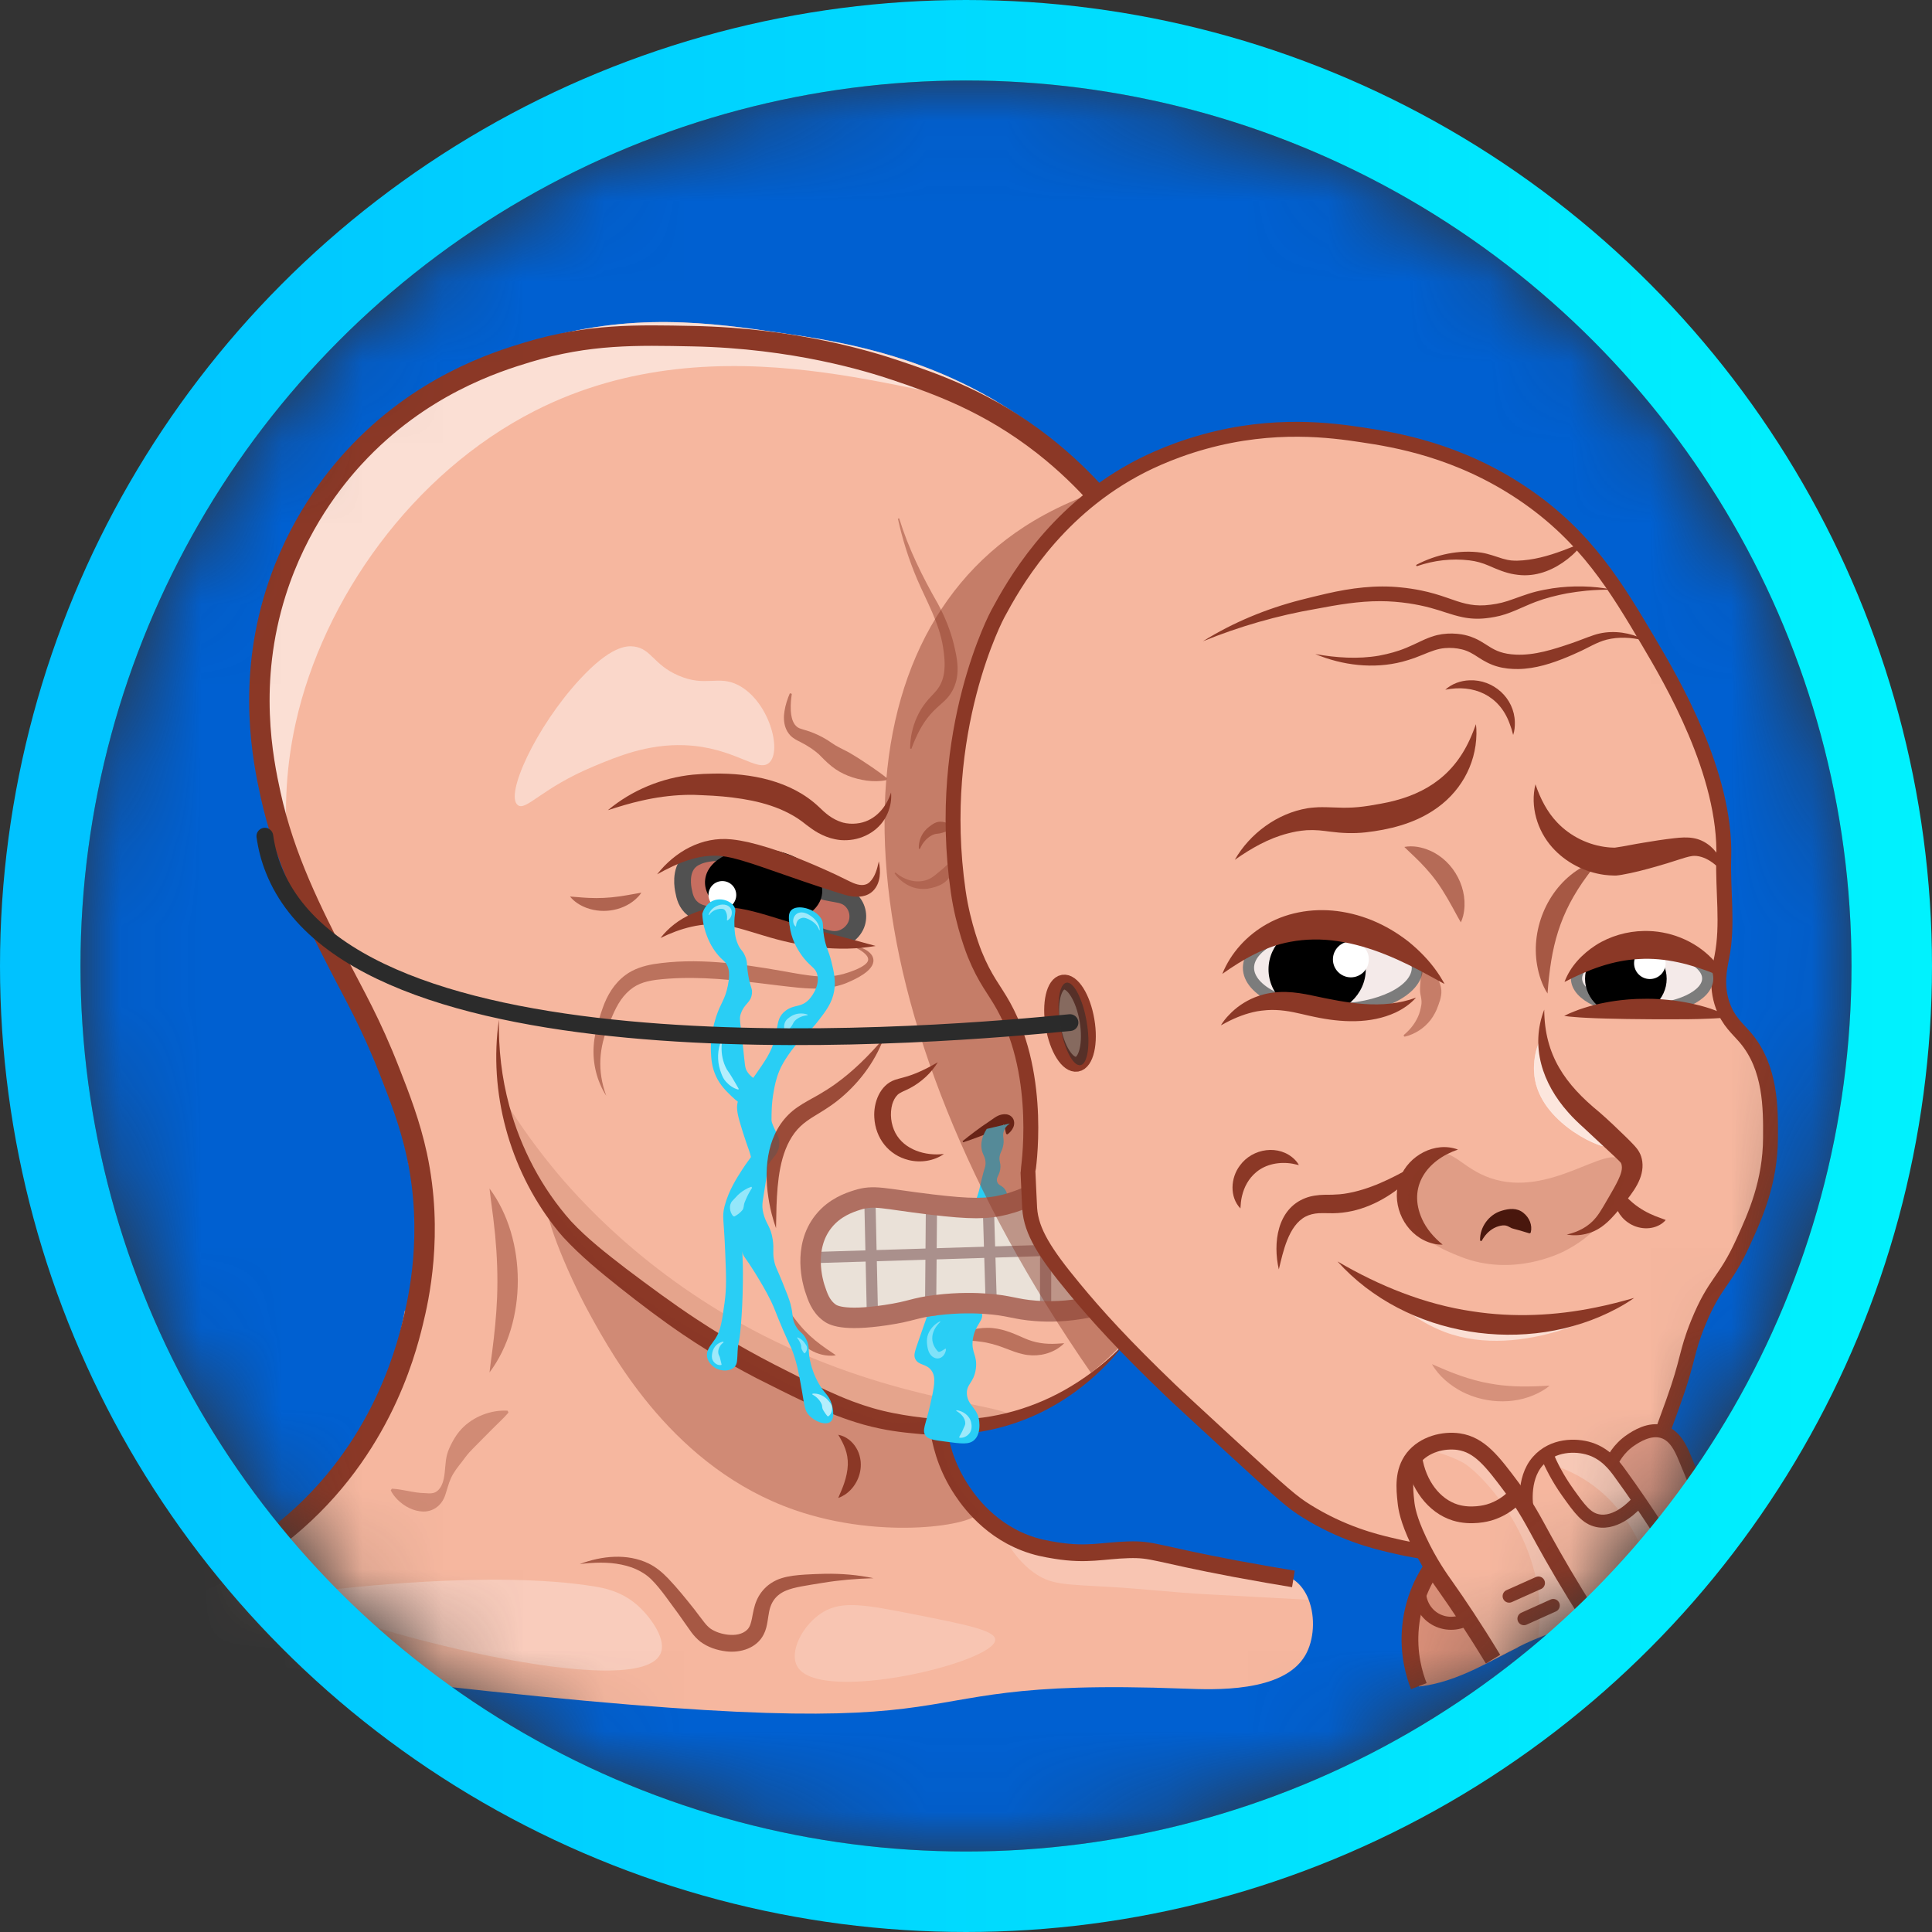 <svg width="24" height="24" viewBox="0 0 24 24" fill="none" xmlns="http://www.w3.org/2000/svg">
<rect x="0" y="0" width="24" height="24" fill="#333333" stroke="none"/>
<mask id="mask0_4973_218324" style="mask-type:alpha" maskUnits="userSpaceOnUse" x="1" y="0" width="23" height="24">
<circle cx="12" cy="12" r="11" fill="white"/>
</mask>
<g mask="url(#mask0_4973_218324)">
<circle cx="12" cy="12" r="11" fill="#0060D1"/>
<path d="M16.214 20.564C15.943 21.03 15.074 20.99 14.72 20.977C10.379 20.811 13.142 21.851 4.558 20.839C4.558 20.839 0.206 20.326 0.234 20.014C0.247 19.862 1.763 20.102 3.123 19.188C3.249 19.103 3.602 18.855 3.969 18.441C4.595 17.733 4.837 17.016 4.912 16.77C4.964 16.6 5.001 16.44 5.028 16.284C5.036 16.283 5.045 16.278 5.048 16.268C5.075 16.197 5.093 16.122 5.103 16.045C5.113 16.044 5.123 16.037 5.123 16.023C5.123 15.954 5.126 15.885 5.13 15.816C5.133 15.789 5.135 15.762 5.137 15.735C5.148 15.673 5.156 15.611 5.16 15.549C5.17 15.546 5.178 15.539 5.178 15.527C5.178 15.463 5.179 15.4 5.181 15.336C5.188 15.26 5.193 15.183 5.198 15.107C5.207 15.105 5.215 15.097 5.215 15.086C5.215 15.038 5.212 14.991 5.207 14.944C5.21 14.893 5.212 14.842 5.215 14.792C5.216 14.77 5.193 14.764 5.179 14.774C5.173 14.747 5.166 14.72 5.159 14.694C5.156 14.683 5.149 14.678 5.141 14.677C5.141 14.677 5.14 14.676 5.14 14.675C5.137 14.665 5.128 14.659 5.119 14.659C5.123 14.593 5.123 14.527 5.123 14.461C5.123 14.436 5.081 14.428 5.077 14.455C5.077 14.46 5.076 14.465 5.075 14.47C5.058 14.166 5.016 13.858 4.912 13.507C4.875 13.383 4.821 13.22 4.421 12.407C3.83 11.204 3.808 11.272 3.654 10.873C3.63 10.811 3.607 10.749 3.586 10.688C3.326 9.944 3.275 9.338 3.261 9.124C3.213 8.382 3.324 7.818 3.359 7.65C3.419 7.37 3.571 6.679 4.008 6.018C4.803 4.816 6.079 4.414 6.603 4.249C7.831 3.863 8.84 4.01 9.73 4.14C10.4 4.238 11.376 4.391 12.382 4.988C12.526 5.074 12.671 5.169 12.816 5.274C13.216 5.564 13.511 5.858 13.708 6.076L13.71 6.084L14.465 9.026C14.908 12.891 14.68 15.787 14.131 16.495C13.944 16.736 13.72 16.935 13.57 17.056C13.47 17.137 13.403 17.183 13.403 17.183C13.032 17.439 12.632 17.714 12.165 17.655C11.953 17.628 11.728 17.532 11.674 17.615C11.647 17.656 11.679 17.711 11.733 17.851C11.827 18.095 11.823 18.163 11.87 18.284C11.974 18.549 12.225 18.816 12.43 18.969C12.44 18.977 12.45 18.984 12.46 18.991C12.746 19.194 12.879 19.125 14.111 19.267C15.61 19.439 15.082 19.503 15.625 19.522C15.782 19.528 15.971 19.528 16.116 19.66C16.178 19.716 16.225 19.79 16.257 19.873C16.342 20.093 16.324 20.375 16.214 20.564Z" fill="#F6B79F"/>
<path opacity="0.2" d="M16.256 19.873C16.047 19.862 15.673 19.841 14.998 19.805C14.593 19.784 14.19 19.736 13.785 19.713C13.246 19.682 13.075 19.687 12.878 19.559C12.669 19.424 12.493 19.18 12.427 18.968C12.438 18.976 12.448 18.983 12.458 18.99C12.743 19.193 12.876 19.124 14.109 19.266C15.608 19.438 15.081 19.502 15.623 19.521C15.781 19.527 15.97 19.527 16.115 19.659C16.177 19.715 16.223 19.79 16.256 19.873Z" fill="white"/>
<path opacity="0.55" d="M12.381 4.988C11.477 4.994 8.971 3.92 6.643 5.104C5.122 5.878 4.016 7.442 3.674 8.977C3.534 9.603 3.531 10.183 3.585 10.688C3.325 9.944 3.274 9.338 3.26 9.124C3.212 8.382 3.323 7.818 3.358 7.65C3.418 7.37 3.57 6.679 4.007 6.018C4.803 4.816 6.078 4.414 6.602 4.249C7.83 3.863 8.839 4.01 9.729 4.14C10.399 4.238 11.375 4.391 12.381 4.988Z" fill="white"/>
<path opacity="0.45" d="M7.37 9.522C7.669 9.397 8.042 9.241 8.5 9.257C9.128 9.28 9.415 9.609 9.557 9.473C9.719 9.319 9.548 8.707 9.173 8.512C8.92 8.381 8.77 8.54 8.428 8.392C8.116 8.257 8.093 8.06 7.875 8.031C7.782 8.019 7.582 8.028 7.202 8.44C6.657 9.03 6.267 9.879 6.433 10.002C6.535 10.078 6.73 9.789 7.37 9.522Z" fill="white"/>
<path opacity="0.3" d="M3.782 19.773C3.79 19.759 3.818 19.766 3.88 19.766C3.88 19.766 3.883 19.766 4.029 19.755C4.18 19.743 6.114 19.498 7.393 19.709C7.493 19.725 7.714 19.765 7.909 19.933C8.062 20.065 8.266 20.333 8.215 20.515C8.02 21.215 4.17 20.167 3.885 19.913C3.871 19.901 3.763 19.804 3.782 19.773Z" fill="white"/>
<path opacity="0.2" d="M11.344 20.052C10.762 19.937 10.466 19.882 10.229 20.023C9.973 20.175 9.79 20.527 9.911 20.712C10.207 21.168 12.373 20.649 12.363 20.367C12.359 20.253 11.994 20.18 11.344 20.052H11.344Z" fill="white"/>
<path opacity="0.15" d="M6.235 13.612C6.374 13.842 6.58 14.154 6.861 14.498C7.155 14.858 8.016 15.845 9.485 16.591C11.172 17.448 12.59 17.442 12.568 17.613C12.554 17.732 11.851 17.766 11.317 17.701C11.229 17.69 10.876 17.644 10.329 17.441C10.19 17.389 9.779 17.23 8.985 16.754C8.489 16.457 7.674 15.963 7.138 15.379C6.851 15.066 6.647 14.73 6.647 14.73C6.546 14.564 6.475 14.419 6.428 14.316" fill="#8B3826"/>
<path d="M13.618 6.144C13.467 5.977 13.247 5.754 12.955 5.526C12.268 4.99 11.626 4.768 11.13 4.601C10.807 4.492 9.872 4.201 8.604 4.176C7.913 4.162 7.314 4.146 6.554 4.376C6.156 4.496 5.219 4.792 4.404 5.676C4.158 5.942 3.697 6.508 3.428 7.357C3.071 8.485 3.267 9.441 3.361 9.87C3.534 10.662 3.872 11.326 4.2 11.967C4.402 12.363 4.604 12.704 4.841 13.312C4.965 13.628 5.095 13.963 5.179 14.352C5.388 15.324 5.199 16.141 5.129 16.427C5.034 16.818 4.698 18.116 3.454 19.077C2.096 20.127 0.599 20.047 0.234 20.017" stroke="#8B3826" stroke-width="0.254" stroke-miterlimit="10"/>
<g opacity="0.55">
<path d="M9.803 16.29C9.846 16.345 9.887 16.403 9.931 16.455C9.972 16.505 10.016 16.551 10.063 16.595C10.147 16.673 10.242 16.74 10.338 16.804C10.353 16.814 10.368 16.824 10.383 16.835C10.365 16.84 10.346 16.841 10.327 16.841C10.117 16.844 9.918 16.702 9.838 16.511C9.809 16.441 9.793 16.365 9.803 16.29L9.803 16.29Z" fill="#8B3826"/>
</g>
<g opacity="0.65">
<path d="M7.081 11.137C7.157 11.142 7.238 11.151 7.313 11.154C7.376 11.157 7.437 11.157 7.499 11.154C7.627 11.149 7.751 11.128 7.877 11.105C7.907 11.099 7.936 11.094 7.967 11.089C7.956 11.107 7.943 11.123 7.928 11.139C7.768 11.309 7.502 11.358 7.286 11.278C7.207 11.248 7.134 11.203 7.081 11.137Z" fill="#8B3826"/>
</g>
<path d="M8.57 10.698C8.44 10.82 8.485 11.035 8.492 11.068C8.505 11.134 8.524 11.225 8.61 11.292C8.717 11.376 8.854 11.363 9.054 11.373C9.373 11.391 9.623 11.458 9.801 11.506C10.172 11.605 10.302 11.713 10.464 11.653C10.575 11.612 10.62 11.522 10.629 11.504C10.679 11.401 10.66 11.268 10.571 11.183C10.466 11.082 10.339 11.124 10.103 11.033C9.931 10.966 9.885 10.9 9.756 10.82C9.4 10.598 8.782 10.499 8.57 10.698L8.57 10.698Z" fill="#C66E60" stroke="#515151" stroke-width="0.208" stroke-miterlimit="10"/>
<path d="M10.212 11.104C10.244 10.849 9.944 10.601 9.543 10.552C9.142 10.502 8.792 10.668 8.76 10.924C8.728 11.179 9.027 11.426 9.428 11.476C9.829 11.526 10.18 11.359 10.212 11.104Z" fill="black"/>
<path d="M8.973 11.29C9.069 11.29 9.146 11.213 9.146 11.118C9.146 11.022 9.069 10.945 8.973 10.945C8.878 10.945 8.801 11.022 8.801 11.118C8.801 11.213 8.878 11.29 8.973 11.29Z" fill="white"/>
<path d="M8.163 10.861C8.385 10.578 8.719 10.389 9.086 10.427C9.156 10.434 9.228 10.447 9.296 10.462C9.626 10.541 9.937 10.665 10.245 10.802C10.336 10.842 10.427 10.885 10.516 10.93C10.536 10.939 10.578 10.961 10.599 10.969C10.668 10.997 10.748 11.013 10.806 10.955C10.872 10.89 10.897 10.79 10.917 10.7C10.942 10.822 10.941 10.968 10.848 11.064C10.772 11.143 10.653 11.151 10.553 11.13C10.525 11.124 10.498 11.117 10.472 11.109C10.432 11.097 10.392 11.084 10.353 11.072C10.103 10.993 9.85 10.904 9.603 10.818C9.43 10.758 9.264 10.698 9.088 10.656C9.049 10.647 9.007 10.639 8.968 10.635C8.683 10.603 8.41 10.724 8.163 10.861H8.163Z" fill="#8B3826"/>
<path d="M8.205 11.652C8.405 11.394 8.739 11.246 9.065 11.272C9.111 11.275 9.159 11.281 9.205 11.289C9.408 11.324 9.68 11.418 9.879 11.477C10.208 11.578 10.547 11.657 10.878 11.751C10.411 11.832 9.927 11.759 9.479 11.62C9.326 11.575 9.155 11.516 8.999 11.493C8.726 11.451 8.45 11.532 8.205 11.652Z" fill="#8B3826"/>
<g opacity="0.55">
<path d="M7.531 13.612C7.415 13.432 7.36 13.209 7.375 12.994C7.382 12.885 7.407 12.777 7.438 12.673C7.453 12.622 7.469 12.571 7.488 12.519C7.543 12.362 7.632 12.214 7.769 12.113C7.871 12.036 7.997 11.998 8.118 11.977C8.65 11.894 9.192 11.97 9.716 12.062C9.869 12.089 10.019 12.119 10.172 12.129L10.209 12.13L10.219 12.13C10.222 12.131 10.225 12.13 10.228 12.13L10.246 12.13C10.307 12.13 10.368 12.124 10.428 12.111C10.443 12.107 10.458 12.104 10.473 12.1C10.476 12.099 10.479 12.098 10.482 12.098L10.499 12.092L10.517 12.087L10.526 12.084L10.536 12.081C10.606 12.057 10.676 12.032 10.736 11.989C10.761 11.97 10.782 11.951 10.785 11.922C10.786 11.903 10.777 11.884 10.764 11.868C10.741 11.84 10.711 11.818 10.679 11.799C10.635 11.773 10.586 11.753 10.536 11.736C10.635 11.746 10.774 11.78 10.832 11.869C10.917 12.015 10.684 12.135 10.577 12.184C10.556 12.194 10.532 12.204 10.511 12.213C10.492 12.22 10.46 12.232 10.441 12.237C10.38 12.255 10.318 12.268 10.255 12.274C10.245 12.275 10.232 12.276 10.223 12.277L10.213 12.278L10.171 12.28C10.009 12.284 9.846 12.262 9.689 12.244C9.598 12.233 9.466 12.216 9.377 12.206C8.968 12.158 8.558 12.123 8.149 12.172C8 12.193 7.89 12.228 7.783 12.337C7.679 12.442 7.622 12.581 7.567 12.717C7.438 13.014 7.418 13.304 7.531 13.612L7.531 13.612Z" fill="#8B3826"/>
</g>
<path d="M6.198 12.666C6.191 13.029 6.232 13.389 6.327 13.738C6.47 14.266 6.732 14.764 7.093 15.17C7.298 15.39 7.538 15.575 7.776 15.759C8.063 15.975 8.355 16.192 8.655 16.389C8.861 16.525 9.076 16.656 9.292 16.775C9.505 16.895 9.737 17.011 9.956 17.121C10.164 17.225 10.376 17.327 10.593 17.409C10.758 17.471 10.927 17.521 11.099 17.554C11.175 17.57 11.264 17.584 11.341 17.595C11.502 17.618 11.665 17.633 11.828 17.634C12.347 17.638 12.863 17.489 13.306 17.22C13.544 17.076 13.761 16.902 13.96 16.705C13.788 16.926 13.582 17.125 13.354 17.291C12.751 17.729 12.051 17.889 11.315 17.803C11.218 17.794 11.113 17.78 11.017 17.763C10.89 17.74 10.76 17.709 10.637 17.67C10.203 17.535 9.797 17.32 9.393 17.118C9.297 17.068 9.188 17.009 9.094 16.956C8.886 16.838 8.678 16.709 8.48 16.575C8.212 16.393 7.953 16.196 7.699 15.995C7.454 15.8 7.211 15.601 6.998 15.37C6.959 15.327 6.921 15.281 6.886 15.235C6.328 14.516 6.067 13.567 6.198 12.666H6.198Z" fill="#8B3826"/>
<path d="M11.654 17.724C11.678 17.91 11.742 18.184 11.916 18.464C11.992 18.585 12.242 18.974 12.727 19.163C12.875 19.221 12.994 19.241 13.116 19.261C13.508 19.324 13.701 19.261 14.017 19.252C14.327 19.243 14.339 19.298 15.348 19.488C15.656 19.545 15.907 19.588 16.067 19.614" stroke="#8B3826" stroke-width="0.208" stroke-miterlimit="10"/>
<g opacity="0.75">
<path d="M7.203 19.429C7.473 19.327 7.791 19.293 8.059 19.423C8.15 19.467 8.231 19.536 8.3 19.608C8.418 19.732 8.519 19.858 8.624 19.99C8.666 20.044 8.709 20.104 8.75 20.155C8.772 20.183 8.796 20.209 8.824 20.23C8.887 20.274 8.967 20.298 9.043 20.307C9.129 20.316 9.221 20.305 9.283 20.244C9.319 20.207 9.33 20.157 9.341 20.105C9.355 20.031 9.368 19.953 9.399 19.882C9.43 19.808 9.481 19.742 9.543 19.692C9.553 19.684 9.564 19.676 9.574 19.669C9.597 19.654 9.623 19.639 9.648 19.628L9.667 19.62L9.677 19.616L9.681 19.614L9.686 19.613L9.705 19.606C9.804 19.575 9.9 19.567 10.001 19.56C10.082 19.555 10.168 19.552 10.249 19.55C10.45 19.547 10.653 19.563 10.851 19.605C10.64 19.611 10.431 19.628 10.224 19.662C10.133 19.677 10.039 19.691 9.949 19.708C9.887 19.72 9.818 19.736 9.762 19.76C9.69 19.79 9.633 19.837 9.596 19.903C9.554 19.978 9.55 20.051 9.535 20.14C9.526 20.195 9.514 20.251 9.487 20.303C9.401 20.474 9.2 20.535 9.021 20.514C8.906 20.5 8.794 20.463 8.701 20.394C8.659 20.361 8.623 20.322 8.591 20.28C8.533 20.201 8.484 20.126 8.428 20.049C8.32 19.906 8.216 19.745 8.091 19.62C8.061 19.591 8.028 19.564 7.992 19.542C7.947 19.513 7.897 19.49 7.847 19.471C7.806 19.457 7.763 19.445 7.719 19.436C7.549 19.401 7.375 19.409 7.203 19.429V19.429Z" fill="#8B3826"/>
</g>
<g opacity="0.35">
<path d="M4.868 18.493C5.001 18.499 5.143 18.547 5.274 18.548C5.336 18.552 5.395 18.561 5.444 18.511C5.518 18.436 5.523 18.312 5.532 18.211C5.536 18.165 5.541 18.117 5.553 18.071C5.565 18.024 5.585 17.98 5.607 17.937C5.634 17.883 5.667 17.829 5.705 17.783C5.839 17.619 6.062 17.521 6.271 17.523C6.283 17.523 6.295 17.523 6.307 17.525L6.316 17.548C6.285 17.585 6.253 17.616 6.222 17.647C6.149 17.72 6.076 17.789 6.006 17.862C5.976 17.893 5.946 17.923 5.916 17.953C5.887 17.983 5.856 18.013 5.828 18.044C5.81 18.066 5.79 18.088 5.774 18.111C5.765 18.123 5.748 18.146 5.739 18.158C5.688 18.222 5.632 18.292 5.599 18.369C5.571 18.432 5.556 18.497 5.534 18.563C5.495 18.689 5.395 18.777 5.259 18.777C5.136 18.774 5.023 18.713 4.939 18.63C4.905 18.595 4.876 18.558 4.854 18.514L4.868 18.493Z" fill="#8B3826"/>
</g>
<g opacity="0.45">
<path d="M6.081 14.764C6.548 15.39 6.551 16.424 6.081 17.049C6.09 16.964 6.103 16.876 6.114 16.791C6.143 16.568 6.166 16.342 6.175 16.117C6.185 15.86 6.175 15.601 6.151 15.344C6.137 15.202 6.119 15.056 6.099 14.913C6.094 14.865 6.086 14.812 6.081 14.764H6.081Z" fill="#8B3826"/>
</g>
<path opacity="0.35" d="M6.808 14.974C6.733 15.015 7.012 15.753 7.329 16.33C7.623 16.864 8.378 18.238 9.869 18.757C10.968 19.14 12.134 18.943 12.159 18.783C12.166 18.742 12.096 18.724 11.969 18.55C11.928 18.494 11.819 18.343 11.752 18.139C11.668 17.885 11.733 17.805 11.648 17.721C11.547 17.622 11.395 17.674 11.18 17.675C10.982 17.676 10.795 17.606 10.421 17.468C9.998 17.31 9.67 17.134 9.37 16.962C8.253 16.325 7.694 16.006 7.217 15.444C6.991 15.179 6.852 14.95 6.808 14.974L6.808 14.974Z" fill="#8B3826"/>
<path d="M10.413 17.823C10.508 17.841 10.59 17.906 10.638 17.989C10.661 18.027 10.677 18.07 10.685 18.114C10.688 18.126 10.689 18.139 10.691 18.151C10.691 18.154 10.692 18.161 10.692 18.164C10.704 18.32 10.627 18.48 10.496 18.567C10.47 18.584 10.442 18.598 10.413 18.608C10.44 18.543 10.466 18.488 10.487 18.424C10.512 18.35 10.529 18.273 10.532 18.195C10.535 18.049 10.486 17.945 10.413 17.823H10.413Z" fill="#8B3826"/>
<g opacity="0.45">
<path d="M11.17 6.439C11.286 6.816 11.457 7.161 11.652 7.502C11.736 7.658 11.806 7.829 11.849 8.004C11.878 8.126 11.906 8.253 11.892 8.381C11.883 8.475 11.847 8.569 11.789 8.645C11.757 8.687 11.713 8.726 11.676 8.758C11.617 8.809 11.565 8.862 11.518 8.923C11.471 8.985 11.431 9.053 11.397 9.123C11.376 9.166 11.357 9.211 11.339 9.256C11.333 9.271 11.328 9.287 11.322 9.302L11.306 9.299C11.306 9.166 11.334 9.031 11.392 8.905C11.42 8.842 11.457 8.782 11.501 8.726C11.54 8.675 11.592 8.627 11.631 8.58C11.684 8.517 11.715 8.441 11.727 8.36C11.743 8.253 11.731 8.14 11.714 8.033C11.665 7.734 11.511 7.47 11.392 7.193C11.289 6.95 11.21 6.699 11.154 6.443L11.17 6.439Z" fill="#8B3826"/>
</g>
<g opacity="0.55">
<path d="M9.836 8.619C9.834 8.636 9.831 8.658 9.829 8.675C9.828 8.685 9.826 8.707 9.825 8.716C9.825 8.725 9.823 8.749 9.823 8.758L9.823 8.785C9.822 8.844 9.828 8.907 9.851 8.961C9.863 8.99 9.882 9.016 9.907 9.034C9.921 9.043 9.933 9.049 9.951 9.054C9.98 9.064 10.019 9.074 10.057 9.087C10.096 9.101 10.134 9.117 10.17 9.134C10.207 9.152 10.243 9.172 10.278 9.193C10.31 9.213 10.345 9.24 10.376 9.258C10.433 9.292 10.5 9.321 10.559 9.355C10.652 9.409 10.738 9.467 10.829 9.528C10.892 9.572 10.957 9.616 11.016 9.666L11.01 9.691C10.93 9.708 10.848 9.707 10.767 9.697C10.609 9.675 10.453 9.619 10.328 9.517C10.296 9.491 10.266 9.464 10.236 9.434C10.21 9.41 10.192 9.388 10.168 9.366C10.14 9.341 10.108 9.318 10.077 9.296C10.034 9.267 9.989 9.241 9.942 9.217C9.897 9.195 9.851 9.172 9.815 9.133C9.791 9.106 9.771 9.074 9.759 9.04C9.735 8.976 9.734 8.9 9.745 8.835C9.757 8.756 9.782 8.683 9.812 8.612L9.836 8.619H9.836Z" fill="#8B3826"/>
</g>
<g opacity="0.55">
<path d="M11.414 10.543C11.409 10.454 11.444 10.363 11.508 10.3C11.512 10.296 11.518 10.289 11.523 10.286C11.539 10.273 11.556 10.259 11.572 10.248C11.595 10.232 11.621 10.217 11.649 10.211C11.69 10.202 11.735 10.21 11.772 10.228C11.798 10.242 11.821 10.259 11.837 10.285L11.832 10.298C11.812 10.307 11.783 10.318 11.762 10.326C11.723 10.339 11.691 10.353 11.652 10.356C11.648 10.356 11.642 10.356 11.638 10.357C11.624 10.359 11.609 10.362 11.597 10.367C11.594 10.368 11.582 10.374 11.58 10.374C11.574 10.378 11.567 10.382 11.561 10.385C11.549 10.392 11.538 10.4 11.527 10.409C11.518 10.416 11.507 10.426 11.499 10.435C11.47 10.465 11.445 10.503 11.428 10.545L11.414 10.543L11.414 10.543Z" fill="#8B3826"/>
</g>
<g opacity="0.35">
<path d="M11.123 10.838C11.234 10.932 11.384 10.98 11.524 10.927C11.588 10.903 11.634 10.854 11.687 10.813C11.73 10.778 11.775 10.735 11.815 10.693C11.826 10.682 11.835 10.671 11.847 10.659L11.86 10.663C11.865 10.691 11.864 10.718 11.861 10.745C11.845 10.838 11.792 10.926 11.711 10.977C11.653 11.012 11.587 11.03 11.521 11.04C11.445 11.049 11.366 11.038 11.297 11.005C11.222 10.97 11.158 10.915 11.112 10.848L11.123 10.838V10.838Z" fill="#8B3826"/>
</g>
<path d="M11.65 13.196C11.566 13.332 11.444 13.443 11.303 13.518C11.273 13.533 11.242 13.548 11.212 13.561C11.191 13.571 11.166 13.585 11.151 13.599C11.118 13.631 11.098 13.673 11.084 13.717C11.052 13.834 11.067 13.967 11.123 14.074C11.234 14.284 11.497 14.363 11.726 14.335C11.601 14.423 11.436 14.447 11.288 14.411C11.037 14.349 10.875 14.138 10.861 13.883C10.849 13.699 10.93 13.478 11.118 13.414C11.15 13.403 11.185 13.395 11.217 13.386C11.37 13.347 11.512 13.275 11.65 13.196Z" fill="#8B3826"/>
<path d="M11.957 14.176C12.008 14.134 12.063 14.092 12.115 14.053C12.167 14.014 12.224 13.973 12.278 13.938C12.332 13.904 12.378 13.858 12.444 13.845C12.48 13.838 12.519 13.839 12.552 13.861C12.599 13.892 12.609 13.951 12.589 14.001C12.572 14.039 12.548 14.068 12.514 14.092L12.499 14.086C12.496 14.076 12.494 14.067 12.492 14.058C12.485 14.03 12.482 14 12.469 13.974C12.467 13.971 12.463 13.967 12.462 13.972C12.462 13.981 12.467 13.987 12.474 13.993C12.479 13.998 12.487 14 12.492 14.002C12.492 14.003 12.492 14.003 12.492 14.003C12.49 14.005 12.489 14.005 12.486 14.006C12.454 14.019 12.418 14.027 12.383 14.037C12.356 14.045 12.319 14.06 12.292 14.071C12.249 14.088 12.197 14.108 12.153 14.124C12.092 14.147 12.028 14.17 11.965 14.19L11.957 14.176Z" fill="#4C130A"/>
<g opacity="0.55">
<path d="M11.812 16.65C11.939 16.547 12.104 16.495 12.266 16.495C12.433 16.494 12.58 16.559 12.723 16.623C12.855 16.682 12.984 16.7 13.127 16.692C13.157 16.691 13.188 16.688 13.22 16.686C13.198 16.709 13.173 16.729 13.146 16.747C13.02 16.831 12.856 16.857 12.708 16.822C12.632 16.806 12.557 16.775 12.485 16.748C12.38 16.707 12.279 16.678 12.168 16.665C12.107 16.657 12.04 16.653 11.975 16.652C11.921 16.65 11.867 16.652 11.812 16.65L11.812 16.65Z" fill="#8B3826"/>
</g>
<path d="M8.724 11.353C8.727 11.341 8.756 11.23 8.86 11.188C8.961 11.147 9.082 11.193 9.123 11.267C9.151 11.32 9.118 11.345 9.123 11.49C9.125 11.556 9.127 11.635 9.163 11.721C9.199 11.809 9.228 11.802 9.26 11.887C9.287 11.956 9.273 11.976 9.293 12.101C9.319 12.27 9.348 12.27 9.341 12.341C9.329 12.458 9.249 12.461 9.204 12.589C9.18 12.654 9.194 12.675 9.228 12.985C9.256 13.241 9.251 13.265 9.284 13.315C9.349 13.414 9.422 13.405 9.487 13.514C9.531 13.587 9.525 13.637 9.543 13.753C9.594 14.077 9.701 14.082 9.678 14.237C9.659 14.373 9.578 14.363 9.446 14.637C9.395 14.745 9.367 14.83 9.341 14.909C9.256 15.173 9.232 15.385 9.228 15.43C9.211 15.591 9.233 15.552 9.228 15.941C9.225 16.153 9.216 16.314 9.204 16.462C9.181 16.725 9.172 16.634 9.163 16.784C9.157 16.893 9.162 16.943 9.123 16.982C9.069 17.036 8.968 17.036 8.896 16.999C8.889 16.995 8.795 16.944 8.783 16.85C8.772 16.765 8.836 16.706 8.888 16.627C8.953 16.527 8.969 16.412 9.001 16.181C9.026 16.003 9.021 15.854 9.009 15.562C8.993 15.141 8.967 15.118 9.001 14.983C9.05 14.791 9.158 14.625 9.22 14.529C9.342 14.339 9.413 14.299 9.43 14.166C9.453 13.99 9.357 13.847 9.349 13.835C9.279 13.734 9.228 13.754 9.082 13.613C9.017 13.549 8.947 13.482 8.896 13.373C8.84 13.254 8.835 13.148 8.831 13.059C8.83 13.015 8.826 12.844 8.896 12.63C8.955 12.451 9.006 12.423 9.042 12.242C9.07 12.099 9.054 12.036 9.034 11.994C9.004 11.933 8.974 11.933 8.904 11.845C8.832 11.754 8.797 11.667 8.783 11.63C8.759 11.57 8.73 11.475 8.724 11.352L8.724 11.353Z" fill="#29CEF5"/>
<path d="M9.808 11.497C9.798 11.411 9.79 11.345 9.83 11.306C9.906 11.231 10.123 11.285 10.2 11.41C10.235 11.467 10.213 11.494 10.237 11.636C10.262 11.78 10.292 11.8 10.327 11.942C10.356 12.059 10.385 12.177 10.362 12.312C10.336 12.459 10.261 12.557 10.165 12.681C10.05 12.832 10.021 12.812 9.876 12.993C9.739 13.165 9.693 13.273 9.68 13.305C9.639 13.406 9.623 13.489 9.611 13.56C9.583 13.714 9.585 13.825 9.584 13.918C9.58 14.212 9.544 14.467 9.518 14.646C9.48 14.911 9.454 14.957 9.483 15.074C9.517 15.208 9.574 15.234 9.599 15.397C9.619 15.526 9.591 15.558 9.622 15.686C9.637 15.745 9.643 15.742 9.715 15.917C9.773 16.061 9.802 16.133 9.819 16.195C9.859 16.348 9.834 16.373 9.88 16.462C9.93 16.559 9.967 16.543 10.014 16.634C10.067 16.739 10.028 16.777 10.073 16.946C10.104 17.066 10.152 17.154 10.165 17.177C10.242 17.315 10.293 17.324 10.328 17.43C10.333 17.446 10.384 17.608 10.316 17.662C10.256 17.71 10.123 17.661 10.05 17.581C9.995 17.522 9.995 17.469 9.961 17.273C9.927 17.081 9.904 16.952 9.853 16.807C9.824 16.724 9.827 16.752 9.726 16.518C9.623 16.277 9.632 16.276 9.576 16.16C9.511 16.027 9.448 15.925 9.38 15.813C9.254 15.61 9.248 15.629 9.226 15.572C9.168 15.424 9.225 15.34 9.287 14.993C9.343 14.682 9.37 14.524 9.322 14.346C9.305 14.283 9.296 14.276 9.229 14.068C9.159 13.847 9.143 13.771 9.165 13.685C9.181 13.626 9.205 13.598 9.276 13.502C9.322 13.438 9.461 13.249 9.53 13.132C9.709 12.825 9.599 12.675 9.761 12.554C9.871 12.473 9.948 12.521 10.05 12.416C10.056 12.409 10.186 12.27 10.154 12.115C10.132 12.01 10.061 12.018 9.946 11.849C9.901 11.784 9.828 11.66 9.809 11.497H9.808Z" fill="#29CEF5"/>
<path d="M12.257 14.024C12.193 14.126 12.186 14.205 12.192 14.259C12.201 14.347 12.244 14.363 12.243 14.454C12.242 14.501 12.231 14.497 12.192 14.659C12.172 14.74 12.176 14.739 12.161 14.793C12.129 14.91 12.111 14.921 12.12 14.947C12.149 15.033 12.409 15.092 12.489 14.977C12.526 14.925 12.524 14.839 12.489 14.782C12.453 14.723 12.403 14.732 12.387 14.68C12.368 14.622 12.425 14.598 12.428 14.495C12.429 14.437 12.411 14.43 12.417 14.372C12.424 14.315 12.443 14.307 12.458 14.249C12.484 14.153 12.447 14.12 12.469 14.054C12.481 14.016 12.492 13.996 12.544 13.956" fill="#29CEF5"/>
<path d="M11.57 17.024C11.506 16.936 11.406 16.965 11.368 16.877C11.348 16.83 11.363 16.791 11.423 16.619C11.525 16.328 11.523 16.32 11.552 16.288C11.682 16.148 11.882 16.159 11.901 16.16C11.92 16.161 12.152 16.179 12.195 16.307C12.229 16.405 12.111 16.452 12.085 16.638C12.061 16.805 12.146 16.833 12.122 17.006C12.097 17.182 12.003 17.19 12.011 17.318C12.022 17.466 12.15 17.49 12.165 17.663C12.168 17.693 12.179 17.818 12.103 17.888C12.039 17.948 11.943 17.935 11.752 17.909C11.603 17.89 11.529 17.88 11.497 17.833C11.451 17.768 11.499 17.698 11.552 17.465C11.606 17.228 11.632 17.108 11.57 17.024Z" fill="#29CEF5"/>
<g opacity="0.65">
<path d="M8.971 12.925C8.956 13.022 8.963 13.118 8.995 13.21C9.004 13.235 9.015 13.26 9.028 13.283C9.034 13.292 9.044 13.306 9.05 13.316C9.077 13.353 9.11 13.412 9.134 13.452C9.149 13.477 9.163 13.501 9.177 13.527L9.171 13.535C9.11 13.52 9.059 13.482 9.018 13.437C8.992 13.409 8.974 13.373 8.961 13.337C8.956 13.325 8.95 13.306 8.946 13.294C8.907 13.173 8.912 13.038 8.962 12.922L8.971 12.925L8.971 12.925Z" fill="white"/>
</g>
<g opacity="0.5">
<path d="M9.343 14.755C9.313 14.802 9.288 14.846 9.267 14.896C9.26 14.911 9.254 14.927 9.248 14.942C9.237 14.972 9.243 15.008 9.221 15.034C9.194 15.066 9.166 15.088 9.124 15.111L9.108 15.108C9.063 15.057 9.051 14.97 9.096 14.92C9.109 14.904 9.125 14.89 9.139 14.874C9.172 14.836 9.211 14.804 9.254 14.779C9.279 14.764 9.306 14.751 9.333 14.742L9.343 14.755H9.343Z" fill="white"/>
</g>
<g opacity="0.5">
<path d="M10.031 12.613C9.971 12.617 9.912 12.641 9.872 12.683C9.868 12.687 9.863 12.694 9.86 12.699C9.85 12.716 9.843 12.734 9.831 12.749C9.823 12.76 9.814 12.771 9.805 12.783C9.795 12.795 9.785 12.808 9.771 12.823L9.762 12.823C9.727 12.774 9.736 12.7 9.779 12.66C9.793 12.647 9.81 12.636 9.826 12.625C9.853 12.608 9.885 12.596 9.917 12.592C9.956 12.587 9.997 12.59 10.032 12.604L10.031 12.613V12.613Z" fill="white"/>
</g>
<g opacity="0.55">
<path d="M8.802 11.365C8.818 11.31 8.866 11.265 8.922 11.247C8.989 11.222 9.077 11.24 9.09 11.322C9.096 11.37 9.073 11.415 9.036 11.434L9.03 11.431C9.034 11.397 9.034 11.366 9.022 11.338C9.015 11.321 9.01 11.309 8.996 11.298C8.967 11.281 8.917 11.292 8.886 11.304C8.855 11.316 8.828 11.339 8.808 11.368L8.802 11.365L8.802 11.365Z" fill="white"/>
</g>
<g opacity="0.55">
<path d="M10.177 11.555C10.157 11.496 10.114 11.455 10.061 11.427C10.032 11.411 9.994 11.395 9.962 11.403C9.934 11.41 9.914 11.422 9.901 11.45C9.894 11.465 9.89 11.484 9.888 11.506L9.881 11.509C9.875 11.502 9.87 11.495 9.865 11.488C9.837 11.437 9.859 11.365 9.915 11.342C9.975 11.318 10.041 11.354 10.087 11.389C10.138 11.428 10.18 11.489 10.183 11.553L10.177 11.555Z" fill="white"/>
</g>
<g opacity="0.55">
<path d="M8.988 16.675C8.954 16.7 8.932 16.733 8.924 16.772C8.922 16.784 8.921 16.796 8.923 16.807C8.924 16.822 8.931 16.834 8.936 16.846C8.937 16.849 8.94 16.855 8.941 16.857C8.942 16.861 8.943 16.865 8.944 16.869C8.95 16.896 8.956 16.919 8.964 16.95L8.959 16.957C8.915 16.964 8.874 16.936 8.854 16.898C8.838 16.869 8.843 16.832 8.849 16.801C8.856 16.766 8.874 16.733 8.899 16.709C8.924 16.686 8.954 16.671 8.985 16.666L8.988 16.675L8.988 16.675Z" fill="white"/>
</g>
<g opacity="0.45">
<path d="M9.906 16.613C9.95 16.628 9.987 16.663 10.01 16.703C10.028 16.727 10.031 16.755 10.018 16.782C10.014 16.793 10.007 16.803 9.996 16.811L9.989 16.81C9.975 16.792 9.966 16.778 9.958 16.759C9.951 16.745 9.955 16.728 9.951 16.712C9.942 16.679 9.925 16.647 9.902 16.619L9.906 16.613H9.906Z" fill="white"/>
</g>
<g opacity="0.65">
<path d="M10.094 17.312C10.159 17.307 10.226 17.333 10.273 17.38C10.301 17.411 10.336 17.444 10.337 17.488C10.338 17.529 10.325 17.568 10.291 17.594L10.279 17.592C10.265 17.576 10.255 17.562 10.246 17.549C10.234 17.53 10.224 17.516 10.217 17.497C10.212 17.479 10.214 17.459 10.206 17.442C10.184 17.392 10.143 17.35 10.091 17.323L10.094 17.312H10.094Z" fill="white"/>
</g>
<g opacity="0.4">
<path d="M11.681 16.421C11.566 16.529 11.541 16.673 11.654 16.791C11.674 16.803 11.724 16.765 11.744 16.753L11.752 16.758C11.751 16.773 11.748 16.787 11.742 16.801C11.72 16.86 11.661 16.895 11.601 16.864C11.539 16.832 11.522 16.757 11.516 16.695C11.513 16.665 11.514 16.635 11.52 16.605C11.539 16.521 11.603 16.452 11.676 16.414L11.681 16.421H11.681Z" fill="white"/>
</g>
<g opacity="0.55">
<path d="M11.882 17.518C11.963 17.527 12.047 17.586 12.064 17.672C12.075 17.717 12.072 17.772 12.04 17.809C12.01 17.844 11.966 17.866 11.919 17.86L11.915 17.852C11.933 17.817 11.95 17.79 11.963 17.758C11.972 17.731 11.99 17.71 11.991 17.681C11.991 17.616 11.938 17.558 11.879 17.527L11.882 17.518L11.882 17.518Z" fill="white"/>
</g>
<path d="M12.778 14.86C12.704 14.904 12.593 14.962 12.449 14.999C12.259 15.048 12.112 15.036 11.741 14.987C11.172 14.911 11.057 14.876 10.803 14.895C10.594 14.91 10.46 14.922 10.344 15.023C10.188 15.159 10.167 15.364 10.142 15.612C10.111 15.906 10.091 16.103 10.215 16.237C10.352 16.385 10.587 16.369 10.895 16.347C11.218 16.325 11.273 16.256 11.632 16.213C11.943 16.175 12.198 16.191 12.311 16.2C12.712 16.235 12.869 16.325 13.23 16.292C13.361 16.28 13.467 16.257 13.537 16.238" fill="#EAE1D8"/>
<path d="M10.806 14.902L10.838 16.359L11.56 16.281L11.571 14.97L12.278 15.008L12.314 16.208" stroke="#AA908C" stroke-width="0.139" stroke-miterlimit="10"/>
<path d="M12.989 16.299V15.533L10.14 15.621" stroke="#AA908C" stroke-width="0.139" stroke-miterlimit="10"/>
<path d="M7.552 10.064C7.85 9.815 8.222 9.662 8.609 9.623C8.695 9.615 8.78 9.611 8.866 9.61C9.325 9.602 9.828 9.697 10.173 10.024C10.212 10.062 10.255 10.102 10.298 10.133C10.347 10.168 10.398 10.195 10.454 10.213L10.478 10.22C10.482 10.221 10.486 10.222 10.49 10.222L10.502 10.225L10.514 10.227C10.569 10.236 10.626 10.234 10.681 10.224C10.875 10.187 11.011 10.028 11.069 9.844C11.077 9.931 11.062 10.018 11.028 10.099C10.945 10.302 10.737 10.429 10.521 10.437C10.497 10.438 10.471 10.438 10.446 10.436C10.423 10.434 10.394 10.43 10.372 10.425C10.3 10.411 10.229 10.382 10.165 10.347C10.113 10.318 10.066 10.284 10.02 10.249C9.983 10.219 9.945 10.19 9.905 10.164C9.629 9.987 9.304 9.925 8.979 9.894C8.899 9.887 8.82 9.882 8.739 9.879C8.662 9.874 8.58 9.872 8.503 9.875C8.325 9.881 8.144 9.906 7.97 9.946C7.829 9.977 7.69 10.02 7.553 10.064L7.552 10.064Z" fill="#8B3826"/>
<g opacity="0.85">
<path d="M10.978 12.898C10.862 13.207 10.651 13.48 10.391 13.683C10.305 13.75 10.207 13.809 10.117 13.864C10.086 13.883 10.056 13.902 10.027 13.923C9.968 13.965 9.914 14.015 9.87 14.074C9.685 14.323 9.658 14.678 9.646 14.98C9.643 15.073 9.643 15.164 9.64 15.257C9.619 15.198 9.601 15.139 9.586 15.079C9.563 14.989 9.546 14.895 9.535 14.802C9.49 14.413 9.564 13.989 9.908 13.753C9.99 13.696 10.085 13.648 10.17 13.599C10.24 13.558 10.307 13.516 10.373 13.469C10.599 13.308 10.797 13.109 10.978 12.898L10.978 12.898Z" fill="#8B3826"/>
</g>
<path d="M12.777 14.86C12.71 14.891 12.611 14.932 12.485 14.964C12.264 15.02 12.064 15.022 11.568 14.963C10.96 14.89 10.861 14.839 10.643 14.909C10.553 14.938 10.37 14.998 10.232 15.17C9.966 15.5 10.102 15.941 10.12 15.998C10.157 16.11 10.193 16.222 10.3 16.303C10.341 16.335 10.467 16.417 11.003 16.337C11.332 16.288 11.346 16.247 11.63 16.213C11.912 16.178 12.138 16.188 12.236 16.195C12.542 16.215 12.604 16.265 12.865 16.284C13.024 16.296 13.253 16.297 13.536 16.238" stroke="#AF6F61" stroke-width="0.254" stroke-miterlimit="10"/>
<path opacity="0.45" d="M14.114 16.494C13.927 16.734 13.703 16.934 13.553 17.055C10.449 12.573 10.239 8.416 12.508 6.695C12.757 6.506 13.133 6.273 13.693 6.083L14.448 9.024C14.891 12.889 14.663 15.786 14.114 16.494Z" fill="#8B3826"/>
<path d="M15.165 5.449C14.996 5.481 14.133 5.658 13.337 6.377C11.46 8.071 11.669 11.22 12.24 12.114C12.312 12.227 12.57 12.586 12.69 13.127C12.749 13.392 12.76 13.639 12.774 13.942C12.801 14.518 12.751 14.622 12.774 14.87C12.818 15.349 13.068 15.662 13.534 16.248C13.788 16.568 14.153 16.912 14.883 17.598C15.093 17.795 15.305 17.983 15.727 18.358C16.06 18.652 16.132 18.711 16.233 18.779C16.643 19.054 17.032 19.146 17.274 19.201C17.608 19.277 18.294 19.432 19.102 19.173C19.407 19.075 20.011 18.881 20.395 18.329C20.54 18.122 20.623 17.891 20.789 17.43C20.983 16.891 20.945 16.823 21.099 16.445C21.311 15.922 21.428 15.946 21.661 15.433C21.813 15.098 21.997 14.693 21.998 14.139C21.999 13.837 22 13.329 21.689 12.902C21.576 12.746 21.476 12.677 21.408 12.48C21.303 12.176 21.392 11.907 21.436 11.721C21.507 11.421 21.465 11.061 21.38 10.343C21.244 9.192 20.669 8.27 20.592 8.149C19.895 7.053 19.208 6.255 18.596 5.927C17.766 5.484 16.461 5.203 15.165 5.449L15.165 5.449Z" fill="#F6B79F"/>
<path opacity="0.65" d="M19.174 12.883C19.126 12.882 19.018 13.155 19.072 13.423C19.182 13.98 19.941 14.297 19.99 14.238C20.008 14.216 19.899 14.084 19.68 13.819C19.443 13.531 19.396 13.514 19.325 13.375C19.187 13.106 19.217 12.884 19.174 12.883Z" fill="white" stroke="white" stroke-width="0.005" stroke-miterlimit="10"/>
<path d="M14.959 5.487C14.502 5.613 14.179 5.785 14.083 5.838C13.077 6.389 12.587 7.269 12.396 7.624C12.396 7.624 11.613 9.071 11.904 11.078C11.965 11.503 12.108 11.852 12.108 11.852C12.239 12.175 12.348 12.284 12.468 12.501C12.959 13.393 12.769 14.552 12.77 14.558C12.77 14.558 12.787 14.946 12.791 15.01C12.81 15.299 12.984 15.57 13.34 16C13.625 16.346 13.965 16.719 14.535 17.266C14.621 17.349 14.841 17.551 15.28 17.956C15.948 18.571 16.054 18.662 16.229 18.771C16.671 19.047 17.074 19.147 17.27 19.193C17.592 19.27 18.287 19.425 19.098 19.165C19.403 19.067 20.006 18.873 20.391 18.321C20.536 18.114 20.619 17.883 20.785 17.421C20.979 16.883 20.941 16.815 21.094 16.437C21.307 15.914 21.424 15.938 21.657 15.425C21.806 15.097 21.991 14.689 21.994 14.131C21.996 13.769 21.999 13.266 21.685 12.894C21.587 12.778 21.472 12.69 21.401 12.492C21.311 12.242 21.364 12.017 21.39 11.885C21.469 11.484 21.4 11.067 21.413 10.658C21.447 9.608 20.756 8.44 20.478 7.97C20.083 7.303 19.707 6.667 18.925 6.138C18.118 5.591 17.328 5.463 16.92 5.402C16.548 5.346 15.831 5.245 14.959 5.487V5.487Z" stroke="#8B3826" stroke-width="0.185" stroke-miterlimit="10"/>
<path opacity="0.55" d="M17.326 16.122C17.308 16.157 17.59 16.412 17.948 16.547C18.919 16.912 20.067 16.246 20.059 16.224C20.057 16.216 19.891 16.294 19.498 16.362C19.169 16.42 18.711 16.5 18.189 16.405C17.667 16.309 17.345 16.087 17.326 16.122L17.326 16.122Z" fill="white"/>
<path d="M13.379 13.22C13.495 13.2 13.551 12.956 13.503 12.675C13.455 12.393 13.322 12.182 13.206 12.201C13.089 12.221 13.033 12.465 13.081 12.746C13.129 13.028 13.262 13.239 13.379 13.22Z" stroke="#8B3826" stroke-width="0.185" stroke-miterlimit="10"/>
<path d="M17.597 7.015C17.838 6.889 18.128 6.825 18.402 6.865C18.492 6.879 18.582 6.914 18.667 6.94C18.686 6.945 18.708 6.951 18.727 6.955C18.74 6.957 18.758 6.96 18.771 6.962C18.796 6.964 18.821 6.965 18.846 6.965C19.042 6.96 19.231 6.907 19.417 6.838C19.437 6.83 19.458 6.822 19.479 6.814C19.495 6.808 19.524 6.796 19.541 6.79C19.573 6.778 19.604 6.764 19.638 6.754C19.643 6.752 19.648 6.755 19.65 6.76C19.651 6.763 19.65 6.766 19.648 6.769C19.613 6.815 19.573 6.858 19.53 6.897C19.38 7.031 19.187 7.134 18.982 7.145C18.927 7.149 18.869 7.144 18.814 7.135C18.703 7.118 18.594 7.071 18.494 7.027C18.416 6.993 18.337 6.971 18.253 6.961C18.035 6.935 17.816 6.96 17.605 7.032C17.6 7.034 17.595 7.031 17.593 7.026C17.591 7.022 17.593 7.017 17.598 7.015L17.597 7.015Z" fill="#8B3826"/>
<path d="M14.943 7.966C15.318 7.732 15.731 7.562 16.159 7.452C16.256 7.428 16.384 7.395 16.48 7.374C16.78 7.305 17.093 7.264 17.402 7.297C17.485 7.305 17.572 7.318 17.654 7.335C17.764 7.357 17.875 7.39 17.98 7.427C18.145 7.485 18.268 7.53 18.446 7.519C18.542 7.512 18.636 7.496 18.728 7.466C18.843 7.428 18.962 7.379 19.081 7.349C19.149 7.332 19.219 7.319 19.288 7.308C19.535 7.272 19.79 7.277 20.032 7.325C19.923 7.324 19.814 7.328 19.706 7.338C19.625 7.346 19.544 7.357 19.465 7.371C19.334 7.396 19.203 7.429 19.078 7.476C18.91 7.539 18.748 7.633 18.567 7.664C18.532 7.671 18.495 7.676 18.459 7.68C18.363 7.691 18.264 7.687 18.169 7.667C18.032 7.639 17.904 7.586 17.771 7.551C17.682 7.527 17.592 7.509 17.501 7.495C17.384 7.478 17.265 7.468 17.147 7.468C16.88 7.467 16.614 7.513 16.352 7.563C15.87 7.645 15.397 7.782 14.943 7.966H14.943Z" fill="#8B3826"/>
<path d="M16.339 8.125C16.6 8.171 16.868 8.19 17.13 8.145C17.16 8.139 17.196 8.132 17.225 8.125C17.277 8.113 17.329 8.098 17.38 8.081C17.44 8.061 17.501 8.035 17.559 8.008C17.621 7.98 17.684 7.947 17.747 7.923C17.77 7.914 17.794 7.906 17.817 7.899L17.854 7.889C17.865 7.887 17.881 7.884 17.892 7.882C17.902 7.879 17.919 7.877 17.93 7.876C18.005 7.866 18.081 7.869 18.156 7.88C18.18 7.884 18.208 7.89 18.232 7.897C18.488 7.972 18.511 8.117 18.829 8.132C19.065 8.143 19.296 8.067 19.518 7.992C19.614 7.96 19.705 7.92 19.803 7.888C19.982 7.829 20.181 7.845 20.355 7.913C20.397 7.93 20.439 7.95 20.478 7.972C20.456 7.966 20.434 7.96 20.413 7.954C20.265 7.917 20.107 7.909 19.959 7.946C19.832 7.978 19.72 8.053 19.599 8.105C19.558 8.124 19.515 8.143 19.474 8.16C19.279 8.241 19.073 8.308 18.86 8.311C18.774 8.312 18.685 8.304 18.602 8.28C18.519 8.258 18.434 8.212 18.366 8.167C18.297 8.121 18.238 8.086 18.161 8.067C18.092 8.05 18.02 8.045 17.949 8.051C17.858 8.058 17.77 8.094 17.685 8.129C17.657 8.14 17.6 8.163 17.573 8.173C17.524 8.19 17.471 8.207 17.421 8.22C17.063 8.313 16.677 8.266 16.339 8.125V8.125Z" fill="#8B3826"/>
<path d="M17.954 8.568C18.035 8.494 18.144 8.455 18.254 8.451C18.551 8.438 18.811 8.671 18.818 8.97C18.819 9.024 18.815 9.079 18.797 9.13C18.785 9.079 18.77 9.031 18.751 8.983C18.623 8.637 18.306 8.497 17.954 8.568H17.954Z" fill="#8B3826"/>
<path d="M15.339 10.681C15.526 10.354 15.868 10.102 16.244 10.04C16.269 10.037 16.301 10.032 16.326 10.031C16.357 10.028 16.394 10.027 16.425 10.027C16.511 10.027 16.602 10.033 16.688 10.034C16.727 10.034 16.768 10.033 16.808 10.031C16.83 10.029 16.852 10.028 16.874 10.026C16.964 10.017 17.058 10.002 17.146 9.985C17.652 9.896 18.038 9.669 18.258 9.187C18.287 9.125 18.311 9.061 18.335 8.996C18.34 9.036 18.341 9.076 18.341 9.116C18.335 9.51 18.129 9.86 17.799 10.072C17.55 10.234 17.255 10.307 16.963 10.34C16.817 10.356 16.666 10.35 16.523 10.331C16.484 10.326 16.425 10.318 16.386 10.315C16.335 10.311 16.283 10.31 16.232 10.313C16.189 10.316 16.146 10.322 16.103 10.329C16.068 10.336 16.032 10.344 15.998 10.353C15.758 10.414 15.542 10.539 15.339 10.681V10.681Z" fill="#8B3826"/>
<path d="M19.074 9.743C19.133 9.917 19.218 10.086 19.344 10.217C19.508 10.39 19.736 10.501 19.972 10.525C19.991 10.527 20.011 10.529 20.03 10.529C20.034 10.529 20.051 10.53 20.054 10.53C20.059 10.53 20.061 10.529 20.066 10.529C20.181 10.513 20.296 10.487 20.412 10.469C20.54 10.447 20.664 10.428 20.794 10.413C20.966 10.393 21.106 10.394 21.247 10.512C21.351 10.601 21.415 10.735 21.434 10.867C21.391 10.819 21.346 10.773 21.297 10.734C21.232 10.682 21.157 10.642 21.075 10.633C21.058 10.632 21.041 10.631 21.025 10.633C20.969 10.64 20.905 10.663 20.849 10.68C20.761 10.709 20.665 10.739 20.575 10.764C20.434 10.804 20.292 10.842 20.146 10.867C20.124 10.871 20.101 10.874 20.079 10.876C20.069 10.876 20.055 10.876 20.045 10.876C20.008 10.875 19.969 10.873 19.932 10.868C19.684 10.835 19.448 10.713 19.282 10.526C19.095 10.316 19.007 10.017 19.074 9.743H19.074Z" fill="#8B3826"/>
<path d="M15.409 15.012C15.272 14.869 15.286 14.631 15.403 14.478C15.559 14.262 15.892 14.212 16.085 14.406C16.105 14.426 16.122 14.448 16.135 14.473C16.107 14.467 16.082 14.461 16.057 14.456C15.898 14.428 15.722 14.46 15.602 14.564C15.512 14.64 15.455 14.743 15.428 14.86C15.416 14.91 15.412 14.96 15.409 15.012V15.012Z" fill="#8B3826"/>
<g opacity="0.6">
<path d="M17.445 10.521C17.552 10.501 17.663 10.523 17.762 10.566C18.064 10.696 18.253 11.054 18.176 11.376C18.169 11.403 18.16 11.431 18.147 11.458C18.132 11.432 18.119 11.408 18.105 11.384C18.025 11.236 17.941 11.081 17.845 10.949C17.761 10.834 17.667 10.733 17.563 10.634C17.524 10.596 17.484 10.561 17.445 10.521V10.521Z" fill="#8B3826"/>
</g>
<g opacity="0.75">
<path d="M19.224 12.342C19.156 12.236 19.117 12.115 19.095 11.992C19.012 11.521 19.241 11.002 19.662 10.768C19.726 10.732 19.793 10.703 19.864 10.685C19.814 10.752 19.764 10.813 19.719 10.876C19.369 11.35 19.266 11.763 19.224 12.342H19.224Z" fill="#8B3826"/>
</g>
<path d="M18.386 15.405C18.382 15.246 18.495 15.087 18.652 15.041C18.745 15.012 18.846 15.001 18.926 15.068C18.998 15.126 19.038 15.219 19.016 15.309C19.013 15.318 19.003 15.323 18.995 15.32C18.976 15.315 18.953 15.307 18.935 15.302L18.886 15.287C18.855 15.278 18.83 15.271 18.808 15.266C18.797 15.263 18.787 15.26 18.778 15.257C18.759 15.249 18.742 15.236 18.722 15.229C18.686 15.216 18.647 15.223 18.612 15.234C18.541 15.255 18.478 15.306 18.435 15.368C18.425 15.381 18.417 15.396 18.408 15.411C18.403 15.421 18.386 15.417 18.386 15.405V15.405Z" fill="#3A0F08"/>
<path d="M19.183 12.542C19.186 13.11 19.444 13.47 19.869 13.817C19.98 13.913 20.096 14.025 20.202 14.128C20.226 14.152 20.262 14.187 20.285 14.212C20.35 14.28 20.387 14.333 20.401 14.428C20.428 14.636 20.284 14.812 20.163 14.964C20.034 15.121 19.907 15.283 19.697 15.329C19.619 15.348 19.538 15.35 19.463 15.336C19.606 15.304 19.735 15.237 19.826 15.124C19.888 15.048 19.945 14.937 19.998 14.849C20.034 14.787 20.071 14.723 20.101 14.66C20.131 14.595 20.167 14.513 20.136 14.446C20.112 14.418 20.081 14.39 20.054 14.364C19.935 14.255 19.805 14.131 19.687 14.022C19.615 13.957 19.542 13.889 19.478 13.815C19.162 13.459 19.006 13.002 19.183 12.542L19.183 12.542Z" fill="#8B3826"/>
<path d="M18.112 14.28C17.727 14.411 17.484 14.742 17.665 15.143C17.72 15.266 17.814 15.374 17.921 15.461C17.842 15.464 17.762 15.443 17.691 15.408C17.414 15.271 17.278 14.922 17.392 14.632C17.497 14.354 17.828 14.175 18.111 14.28H18.112Z" fill="#8B3826"/>
<path opacity="0.2" d="M17.832 14.335C18.052 14.268 18.166 14.515 18.516 14.635C19.256 14.889 19.966 14.199 20.154 14.419C20.275 14.561 20.056 14.932 20 15.027C19.817 15.337 19.552 15.48 19.443 15.537C19.38 15.57 18.791 15.866 18.148 15.613C17.939 15.531 17.59 15.394 17.51 15.064C17.439 14.771 17.6 14.406 17.832 14.335V14.335Z" fill="#8B3826"/>
<path d="M15.886 15.769C15.811 15.442 15.864 15.017 16.218 14.882C16.291 14.854 16.373 14.844 16.45 14.842C16.486 14.841 16.517 14.842 16.55 14.841C16.578 14.84 16.612 14.838 16.64 14.836C16.658 14.834 16.677 14.832 16.694 14.83C16.707 14.828 16.735 14.823 16.748 14.821C16.766 14.818 16.785 14.814 16.802 14.81C16.807 14.809 16.816 14.807 16.82 14.806C17.122 14.735 17.399 14.578 17.668 14.424C17.691 14.41 17.715 14.397 17.74 14.384C17.724 14.407 17.707 14.428 17.69 14.45C17.657 14.494 17.619 14.535 17.583 14.575C17.545 14.614 17.505 14.654 17.463 14.69C17.23 14.896 16.935 15.049 16.619 15.069C16.543 15.075 16.457 15.067 16.381 15.071C16.323 15.075 16.267 15.087 16.216 15.114C16.004 15.228 15.939 15.551 15.886 15.769H15.886Z" fill="#8B3826"/>
<path d="M20.079 14.738C20.164 14.829 20.253 14.928 20.354 14.996C20.441 15.056 20.534 15.099 20.636 15.134C20.653 15.141 20.672 15.147 20.692 15.155C20.679 15.172 20.663 15.185 20.646 15.198C20.522 15.287 20.345 15.273 20.223 15.186C20.117 15.113 20.049 14.988 20.051 14.859C20.053 14.818 20.059 14.776 20.079 14.738V14.738Z" fill="#8B3826"/>
<path d="M16.615 15.67C17.132 15.973 17.696 16.203 18.291 16.29C18.8 16.369 19.322 16.345 19.826 16.241C19.986 16.209 20.143 16.168 20.301 16.123C20.233 16.171 20.162 16.214 20.089 16.253C18.976 16.851 17.463 16.615 16.615 15.67V15.67Z" fill="#8B3826"/>
<g opacity="0.3">
<path d="M17.788 16.946C17.907 16.997 18.026 17.05 18.147 17.091C18.262 17.131 18.38 17.164 18.5 17.185C18.705 17.224 18.915 17.229 19.124 17.219C19.166 17.217 19.207 17.215 19.25 17.213C19.224 17.236 19.196 17.256 19.166 17.273C18.866 17.454 18.474 17.446 18.165 17.29C18.013 17.21 17.874 17.096 17.788 16.946H17.788Z" fill="#8B3826"/>
</g>
<path d="M16.558 12.537C17.137 12.537 17.607 12.306 17.607 12.022C17.607 11.738 17.137 11.508 16.558 11.508C15.979 11.508 15.509 11.738 15.509 12.022C15.509 12.306 15.979 12.537 16.558 12.537Z" fill="#F4EAE9" stroke="#7C7C7C" stroke-width="0.139" stroke-miterlimit="10"/>
<path d="M20.399 12.54C20.849 12.54 21.214 12.367 21.214 12.155C21.214 11.942 20.849 11.77 20.399 11.77C19.948 11.77 19.584 11.942 19.584 12.155C19.584 12.367 19.948 12.54 20.399 12.54Z" fill="#F4EAE9" stroke="#7C7C7C" stroke-width="0.139" stroke-miterlimit="10"/>
<path d="M16.362 12.605C16.695 12.605 16.966 12.353 16.966 12.042C16.966 11.731 16.695 11.479 16.362 11.479C16.028 11.479 15.758 11.731 15.758 12.042C15.758 12.353 16.028 12.605 16.362 12.605Z" fill="black"/>
<path d="M20.197 12.622C20.477 12.622 20.704 12.414 20.704 12.159C20.704 11.903 20.477 11.695 20.197 11.695C19.917 11.695 19.69 11.903 19.69 12.159C19.69 12.414 19.917 12.622 20.197 12.622Z" fill="black"/>
<path d="M16.781 12.141C16.904 12.141 17.004 12.041 17.004 11.918C17.004 11.795 16.904 11.695 16.781 11.695C16.658 11.695 16.558 11.795 16.558 11.918C16.558 12.041 16.658 12.141 16.781 12.141Z" fill="white"/>
<path d="M20.495 12.162C20.604 12.162 20.691 12.074 20.691 11.966C20.691 11.857 20.604 11.77 20.495 11.77C20.387 11.77 20.299 11.857 20.299 11.966C20.299 12.074 20.387 12.162 20.495 12.162Z" fill="white"/>
<path d="M15.184 12.098C15.29 11.835 15.492 11.616 15.739 11.478C16.018 11.32 16.357 11.274 16.673 11.327C17.015 11.383 17.337 11.547 17.593 11.78C17.72 11.896 17.833 12.029 17.919 12.178L17.932 12.2C17.936 12.208 17.941 12.216 17.945 12.223C17.937 12.219 17.929 12.215 17.921 12.211C17.87 12.183 17.818 12.154 17.766 12.126C17.404 11.927 17.026 11.752 16.616 11.691C16.421 11.662 16.221 11.663 16.027 11.7C15.719 11.756 15.44 11.917 15.184 12.098H15.184Z" fill="#8B3826"/>
<path d="M19.435 12.198C19.506 12.006 19.653 11.852 19.824 11.741C20 11.629 20.212 11.568 20.421 11.565C20.733 11.558 21.048 11.682 21.265 11.906C21.335 11.978 21.398 12.059 21.438 12.152C21.391 12.132 21.347 12.114 21.302 12.097C21.006 11.978 20.683 11.894 20.367 11.913C20.03 11.929 19.732 12.045 19.435 12.198Z" fill="#8B3826"/>
<g opacity="0.45">
<path d="M17.442 12.854C17.528 12.781 17.59 12.698 17.628 12.598C17.636 12.573 17.645 12.546 17.649 12.521C17.657 12.488 17.662 12.453 17.657 12.419C17.654 12.386 17.644 12.355 17.641 12.322C17.638 12.269 17.643 12.222 17.648 12.164C17.651 12.134 17.655 12.099 17.659 12.066C17.661 12.055 17.663 12.042 17.665 12.028C17.667 12.019 17.676 12.012 17.685 12.014C17.806 12.049 17.896 12.18 17.905 12.303C17.91 12.385 17.876 12.466 17.847 12.54C17.84 12.556 17.832 12.574 17.823 12.589C17.764 12.703 17.664 12.794 17.547 12.845C17.517 12.859 17.485 12.87 17.453 12.877C17.44 12.88 17.432 12.863 17.442 12.854L17.442 12.854Z" fill="#8B3826"/>
</g>
<path d="M17.59 12.393C17.521 12.471 17.432 12.532 17.338 12.577C17.024 12.723 16.658 12.702 16.329 12.632C16.29 12.624 16.212 12.607 16.173 12.597C16.03 12.563 15.887 12.538 15.741 12.548C15.717 12.55 15.692 12.552 15.669 12.555C15.653 12.557 15.631 12.561 15.615 12.563C15.484 12.588 15.356 12.637 15.238 12.699C15.214 12.711 15.19 12.724 15.166 12.737C15.195 12.69 15.229 12.646 15.268 12.607C15.355 12.514 15.464 12.44 15.583 12.391C15.605 12.382 15.633 12.373 15.655 12.365C15.873 12.297 16.085 12.32 16.303 12.367C16.727 12.458 17.171 12.548 17.59 12.393L17.59 12.393Z" fill="#8B3826"/>
<path d="M19.431 12.62C19.471 12.599 19.512 12.581 19.554 12.565C19.596 12.548 19.637 12.533 19.68 12.52C19.765 12.493 19.851 12.471 19.938 12.455C20.024 12.438 20.112 12.426 20.2 12.418C20.211 12.417 20.222 12.416 20.233 12.415L20.267 12.413C20.289 12.412 20.311 12.411 20.333 12.409C20.355 12.409 20.377 12.408 20.399 12.408C20.421 12.407 20.443 12.407 20.465 12.407C20.488 12.408 20.51 12.408 20.532 12.408L20.598 12.411C20.642 12.414 20.686 12.417 20.73 12.422C20.818 12.431 20.906 12.444 20.992 12.462C21.079 12.48 21.165 12.502 21.249 12.53C21.27 12.538 21.291 12.545 21.312 12.553C21.333 12.56 21.354 12.569 21.375 12.577C21.395 12.586 21.416 12.595 21.436 12.604C21.456 12.614 21.477 12.624 21.497 12.635C21.474 12.638 21.451 12.64 21.429 12.642C21.407 12.644 21.385 12.646 21.363 12.647C21.341 12.649 21.319 12.65 21.297 12.651C21.275 12.652 21.253 12.653 21.232 12.654C21.145 12.658 21.059 12.66 20.973 12.661C20.887 12.662 20.802 12.662 20.718 12.662L20.59 12.662L20.463 12.661C20.294 12.66 20.125 12.658 19.954 12.653L19.89 12.651L19.825 12.649C19.782 12.647 19.739 12.645 19.696 12.643C19.652 12.641 19.609 12.638 19.564 12.634C19.52 12.631 19.476 12.627 19.431 12.62H19.431Z" fill="#8B3826"/>
<path d="M18.335 20.729C18.512 20.645 18.683 20.55 18.858 20.464C18.823 19.964 18.536 19.483 18.181 19.404C18.035 19.371 17.861 19.404 17.738 19.499C17.538 19.654 17.529 19.933 17.524 20.207C17.52 20.381 17.534 20.64 17.626 20.951C17.875 20.923 18.11 20.836 18.335 20.729Z" fill="#DB9079"/>
<path d="M21.402 19.433C21.248 19.474 21.097 19.523 20.948 19.578C20.919 19.588 20.89 19.599 20.86 19.61C20.847 19.615 20.833 19.62 20.82 19.625C20.819 19.626 20.819 19.626 20.819 19.626C20.805 19.631 20.792 19.636 20.779 19.641C20.765 19.647 20.751 19.652 20.738 19.657C20.513 19.281 20.299 18.85 20.186 18.569C20.161 18.507 20.125 18.41 20.113 18.298C20.113 18.297 20.113 18.296 20.113 18.294C20.104 18.21 20.11 18.118 20.146 18.025C20.202 17.878 20.341 17.706 20.491 17.709C20.598 17.711 20.697 17.8 20.916 18.222C21.136 18.647 21.307 18.984 21.402 19.433Z" fill="#E29B86"/>
<path d="M19.748 20.088C19.732 20.094 19.717 20.101 19.701 20.108C19.698 20.109 19.695 20.11 19.692 20.112C19.612 20.146 19.532 20.18 19.451 20.213C19.341 20.258 19.229 20.298 19.118 20.343C19.093 20.353 19.068 20.363 19.043 20.374C18.978 20.402 18.914 20.432 18.85 20.464C18.828 20.475 18.806 20.485 18.784 20.497C18.773 20.502 18.762 20.507 18.751 20.513C18.741 20.518 18.73 20.524 18.719 20.53C18.697 20.541 18.675 20.552 18.654 20.563C18.632 20.574 18.611 20.585 18.59 20.596C18.578 20.602 18.567 20.608 18.555 20.614C18.544 20.62 18.532 20.626 18.521 20.632C18.509 20.638 18.497 20.644 18.486 20.649C18.341 20.333 18.198 20.084 18.085 19.904C17.98 19.736 17.883 19.597 17.795 19.456C17.681 19.275 17.585 19.091 17.512 18.84C17.391 18.421 17.465 18.264 17.496 18.209C17.544 18.124 17.616 18.054 17.702 18.002C17.829 17.926 17.984 17.892 18.126 17.915C18.213 17.929 18.285 17.962 18.352 18.011C18.377 18.029 18.402 18.049 18.427 18.071C18.473 18.111 18.519 18.158 18.568 18.209C18.645 18.288 18.702 18.36 18.753 18.435C18.753 18.435 18.753 18.436 18.753 18.436C18.814 18.524 18.865 18.616 18.928 18.725C18.969 18.795 19.007 18.858 19.042 18.915C19.096 19.003 19.143 19.078 19.187 19.144C19.375 19.431 19.483 19.557 19.682 19.953C19.705 20 19.727 20.045 19.748 20.088Z" fill="#F6B79F"/>
<path d="M20.957 19.577C20.956 19.577 20.955 19.578 20.954 19.578C20.925 19.589 20.895 19.599 20.866 19.61C20.853 19.616 20.839 19.621 20.825 19.626C20.825 19.626 20.825 19.626 20.824 19.626C20.811 19.631 20.798 19.637 20.784 19.642C20.771 19.647 20.757 19.652 20.744 19.658C20.727 19.665 20.71 19.671 20.693 19.678C20.648 19.696 20.602 19.715 20.558 19.734C20.325 19.831 20.095 19.936 19.863 20.038C19.823 20.056 19.783 20.074 19.742 20.092C19.727 20.098 19.711 20.105 19.696 20.112C19.663 20.055 19.631 20.004 19.602 19.957C19.366 19.581 19.166 19.348 19.036 18.919C19.034 18.91 19.031 18.901 19.029 18.893C19.026 18.882 19.023 18.872 19.02 18.861C18.911 18.466 18.983 18.316 19.012 18.262C19.036 18.22 19.065 18.182 19.099 18.148C19.177 18.07 19.277 18.013 19.385 17.984H19.385C19.47 17.96 19.559 17.954 19.643 17.968C19.755 17.986 19.841 18.037 19.926 18.109C19.978 18.153 20.029 18.205 20.085 18.262C20.096 18.274 20.108 18.287 20.119 18.298C20.123 18.303 20.127 18.308 20.131 18.312C20.25 18.444 20.32 18.563 20.406 18.712C20.419 18.733 20.431 18.755 20.445 18.778C20.67 19.164 20.797 19.332 20.92 19.519C20.932 19.538 20.945 19.557 20.957 19.577H20.957Z" fill="#F6B79F"/>
<path opacity="0.2" d="M19.681 20.114C19.601 20.149 19.521 20.183 19.44 20.215C19.329 20.26 19.217 20.3 19.107 20.345C19.277 19.189 18.392 18.287 18.172 18.168C17.987 18.069 17.791 18.024 17.791 18.024C17.747 18.014 17.711 18.008 17.69 18.005L18.34 18.013L18.352 18.013C18.372 18.031 18.393 18.051 18.415 18.073C18.508 18.163 18.623 18.285 18.742 18.438C18.742 18.438 18.742 18.438 18.742 18.438C18.777 18.484 18.853 18.584 19.014 18.86C19.06 18.94 19.114 19.034 19.175 19.146C19.182 19.159 19.189 19.171 19.196 19.184C19.401 19.558 19.38 19.55 19.596 19.955C19.626 20.013 19.654 20.066 19.681 20.114Z" fill="white"/>
<path opacity="0.25" d="M20.947 19.576C20.918 19.586 20.889 19.597 20.86 19.608C20.846 19.613 20.832 19.618 20.819 19.624C20.818 19.624 20.818 19.624 20.818 19.624C20.804 19.629 20.791 19.634 20.778 19.64C20.764 19.645 20.75 19.65 20.737 19.655C20.72 19.662 20.703 19.669 20.686 19.676C20.641 19.694 20.596 19.713 20.551 19.732C20.48 19.388 20.288 18.807 19.769 18.437C19.515 18.256 19.26 18.18 19.093 18.146L19.378 17.982H19.378C19.514 17.974 19.724 17.985 19.92 18.107C19.993 18.153 20.043 18.201 20.112 18.293C20.116 18.298 20.12 18.304 20.125 18.31C20.16 18.358 20.202 18.418 20.254 18.495C20.308 18.574 20.356 18.645 20.4 18.71C20.573 18.965 20.683 19.132 20.811 19.346C20.852 19.414 20.885 19.47 20.913 19.517C20.925 19.538 20.937 19.558 20.947 19.576L20.947 19.576Z" fill="white"/>
<path d="M17.625 20.946C17.573 20.813 17.488 20.545 17.523 20.203C17.56 19.831 17.72 19.57 17.802 19.452" stroke="#8B3826" stroke-width="0.208" stroke-miterlimit="10"/>
<path d="M18.547 20.611C18.308 20.217 18.107 19.919 17.965 19.718C17.89 19.613 17.752 19.42 17.62 19.137C17.495 18.872 17.473 18.735 17.465 18.655C17.447 18.49 17.426 18.281 17.557 18.112C17.692 17.94 17.934 17.881 18.122 17.909C18.381 17.948 18.538 18.153 18.78 18.477C18.96 18.719 19.049 18.896 19.182 19.138C19.307 19.365 19.494 19.691 19.744 20.082" stroke="#8B3826" stroke-width="0.208" stroke-miterlimit="10"/>
<path d="M18.788 18.625C18.738 18.67 18.64 18.747 18.496 18.789C18.475 18.795 18.277 18.851 18.077 18.789C17.813 18.707 17.614 18.442 17.564 18.116" stroke="#8B3826" stroke-width="0.208" stroke-miterlimit="10"/>
<path d="M18.747 19.828L19.111 19.665" stroke="#8B3826" stroke-width="0.162" stroke-miterlimit="10" stroke-linecap="round"/>
<path d="M18.931 20.108L19.295 19.944" stroke="#8B3826" stroke-width="0.162" stroke-miterlimit="10" stroke-linecap="round"/>
<path d="M17.642 19.69C17.61 19.848 17.675 20.009 17.804 20.097C17.921 20.177 18.073 20.187 18.203 20.124" stroke="#8B3826" stroke-width="0.162" stroke-miterlimit="10" stroke-linecap="round"/>
<path d="M18.974 18.772C18.968 18.748 18.901 18.379 19.104 18.15C19.287 17.942 19.574 17.941 19.749 17.997C19.945 18.059 20.057 18.209 20.123 18.3C20.467 18.773 20.763 19.247 20.962 19.579" stroke="#8B3826" stroke-width="0.162" stroke-miterlimit="10"/>
<path d="M20.003 18.205C20.031 18.138 20.103 17.992 20.262 17.887C20.319 17.849 20.493 17.733 20.66 17.787C20.81 17.835 20.881 17.998 20.923 18.097C21.154 18.641 21.358 19.21 21.437 19.431" stroke="#8B3826" stroke-width="0.162" stroke-miterlimit="10"/>
<path d="M19.218 18.078C19.267 18.195 19.348 18.361 19.476 18.54C19.624 18.747 19.706 18.861 19.846 18.89C20.087 18.94 20.308 18.696 20.341 18.659" stroke="#8B3826" stroke-width="0.162" stroke-miterlimit="10"/>
<path d="M3.29 10.387C3.311 10.535 3.348 10.674 3.4 10.803C4.468 13.506 11.836 12.848 13.292 12.703" stroke="#2B2B2B" stroke-width="0.208" stroke-miterlimit="10" stroke-linecap="round"/>
<path opacity="0.55" d="M13.422 13.232C13.512 13.217 13.547 12.975 13.499 12.692C13.45 12.409 13.338 12.192 13.248 12.207C13.157 12.223 13.123 12.464 13.171 12.748C13.219 13.03 13.331 13.247 13.422 13.232Z" fill="#2B2B2B"/>
</g>
<circle cx="12" cy="12" r="11.5" stroke="url(#paint0_linear_4973_218324)"/>
<defs>
<linearGradient id="paint0_linear_4973_218324" x1="0" y1="12" x2="24" y2="12" gradientUnits="userSpaceOnUse">
<stop stop-color="#00C2FF"/>
<stop offset="1" stop-color="#00F2FE"/>
</linearGradient>
</defs>
</svg>
